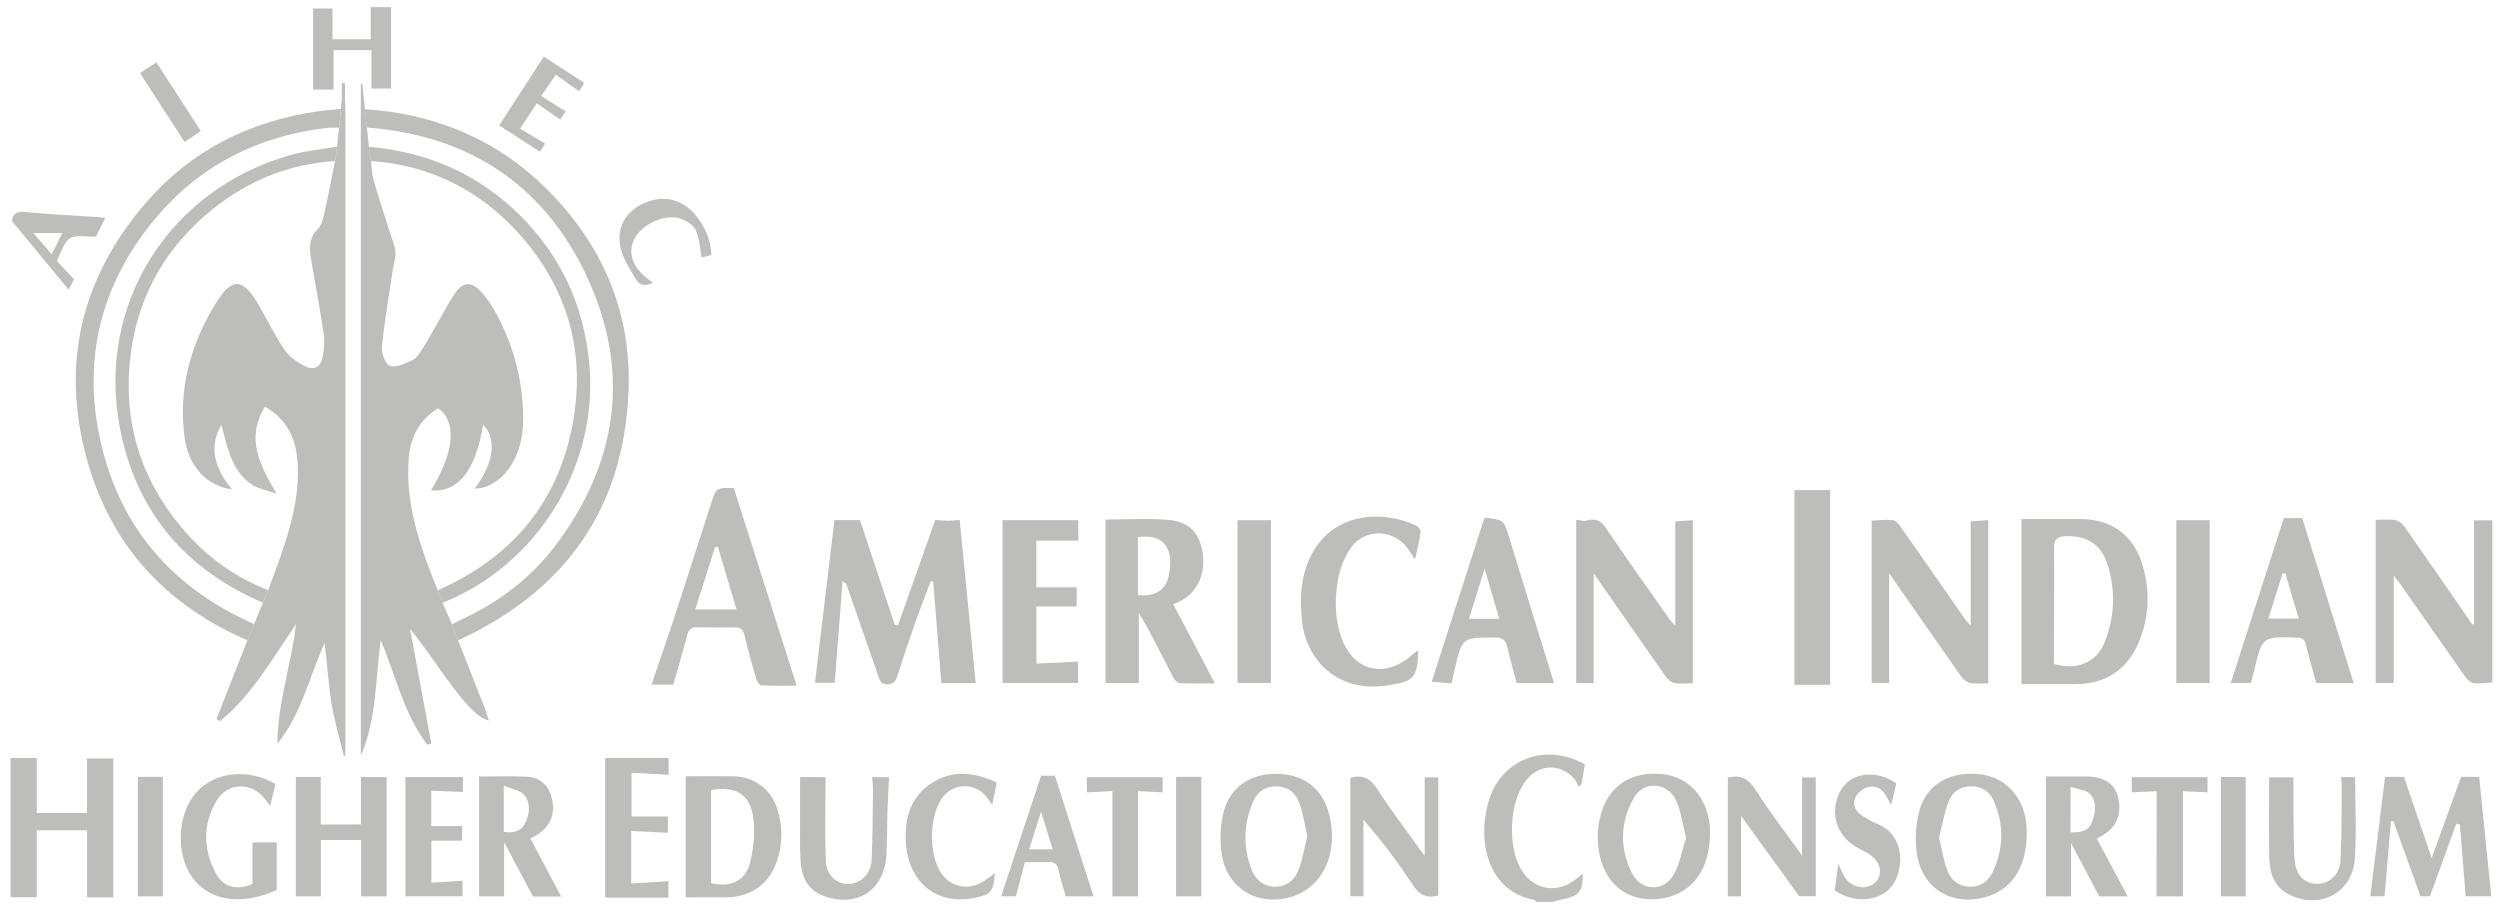 <?xml version="1.0" encoding="utf-8"?>
<!-- Generator: Adobe Illustrator 24.1.0, SVG Export Plug-In . SVG Version: 6.00 Build 0)  -->
<svg version="1.1" id="Layer_1_xA0_Image_1_" xmlns="http://www.w3.org/2000/svg" xmlns:xlink="http://www.w3.org/1999/xlink"
	 x="0px" y="0px" viewBox="0 0 286.08 104.64" style="enable-background:new 0 0 286.08 104.64;" xml:space="preserve">
<style type="text/css">
	.st0{fill:#0000;fill-opacity: 0;}
	.st1{fill:#bdbdbb;}
</style>
<g>
	<path class="st0" d="M175.77,103.2c-58.35,0-116.7,0-175.05,0c0-34.24,0-68.48,0-102.72c94.96,0,189.92,0,284.88,0
		c0,34.24,0,68.48,0,102.72c-35.97,0-71.94,0-107.91,0c0.36-0.09,0.71-0.2,1.07-0.28c1.95-0.39,2.38-0.92,2.35-2.93
		c-0.46,0.35-0.88,0.71-1.35,1c-1.95,1.18-4.17,0.7-5.48-1.15c-1.86-2.63-1.65-8.15,0.41-10.62c1.5-1.8,3.83-1.87,5.41-0.15
		c0.25,0.27,0.38,0.65,0.56,0.97c0.1-0.1,0.21-0.2,0.31-0.3c0.13-0.77,0.26-1.54,0.38-2.27c-4.65-2.62-9.84-0.47-11.11,4.56
		c-0.26,1.03-0.42,2.12-0.41,3.19c0.03,3.86,1.94,7.07,5.71,7.75C175.63,102.99,175.7,103.12,175.77,103.2z M52.42,73.28
		c12.2-5.61,18.96-15.01,19.51-28.48c0.36-8.92-2.86-16.6-9.15-22.96c-5.78-5.85-12.87-8.8-21.02-9.35c-0.1-0.98-0.2-1.96-0.31-2.94
		c-0.05,0.01-0.1,0.01-0.16,0.02c0,25.63,0,51.26,0,76.89c1.81-4.14,1.66-8.61,2.27-13.22c1.77,4.19,2.68,8.49,5.33,11.97
		c0.16-0.04,0.31-0.08,0.47-0.13c-0.81-4.38-1.63-8.75-2.44-13.13c1.49,1.82,2.75,3.73,4.1,5.58c2.48,3.4,3.59,4.5,4.92,4.93
		c-0.18-0.55-0.32-1.04-0.5-1.52C54.43,78.38,53.42,75.83,52.42,73.28z M39.12,11.27c-0.03,0.4-0.07,0.8-0.1,1.2
		c-0.91,0.09-1.83,0.15-2.73,0.29c-7.74,1.14-14.38,4.44-19.53,10.38c-7.73,8.92-9.96,19.19-6.52,30.43
		c2.85,9.33,9.09,15.84,18.07,19.71c-1.18,3.01-2.36,6.02-3.54,9.03c0.14,0.08,0.28,0.15,0.42,0.23c3.62-2.98,5.92-7.03,8.69-11.11
		c-0.58,4.8-2.13,9.11-2.13,13.68c2.75-3.4,3.64-7.64,5.39-11.5c0.32,2.31,0.43,4.62,0.79,6.89c0.32,2.01,0.92,3.98,1.4,5.96
		c0.04,0.06,0.08,0.12,0.12,0.18c0.02-0.07,0.03-0.13,0.05-0.2c0.01-0.28,0.03-0.56,0.03-0.84c0-24.25,0-48.5,0-72.75
		c0-0.52-0.03-1.03-0.05-1.55c0-0.59,0-1.17,0-1.76c-0.12,0-0.24,0-0.36-0.01C39.12,10.1,39.12,10.68,39.12,11.27z M107.02,59.5
		c-1.43,4.05-2.85,8.05-4.27,12.06c-0.12-0.02-0.25-0.04-0.37-0.06c-1.33-4.02-2.67-8.05-3.98-11.99c-1.01,0-1.91,0-2.92,0
		c-0.74,6.19-1.49,12.4-2.23,18.62c0.86,0,1.59,0,2.26,0c0.3-3.92,0.6-7.77,0.9-11.62c0.33,0.15,0.42,0.31,0.48,0.49
		c1.21,3.46,2.41,6.92,3.61,10.38c0.17,0.5,0.28,0.94,1,0.92c0.7-0.01,0.96-0.29,1.16-0.91c0.68-2.13,1.39-4.24,2.13-6.34
		c0.54-1.53,1.14-3.03,1.71-4.54c0.09,0.02,0.19,0.04,0.28,0.06c0.31,3.87,0.62,7.74,0.93,11.59c1.38,0,2.67,0,3.93,0
		c-0.62-6.26-1.22-12.45-1.83-18.65c-0.55,0.03-0.98,0.09-1.41,0.08C107.94,59.58,107.47,59.53,107.02,59.5z M231.32,78.29
		c2.08,0,4.1,0,6.12,0c3.48,0,6.04-1.67,7.35-4.91c1.21-3,1.26-6.07,0.25-9.12c-1.04-3.14-3.6-4.87-6.93-4.86
		c-2.26,0.01-4.52,0-6.79,0C231.32,65.72,231.32,71.91,231.32,78.29z M134.26,69.14c0.32-0.14,0.53-0.23,0.74-0.33
		c1.98-0.97,2.98-3.09,2.61-5.54c-0.34-2.27-1.54-3.59-3.94-3.78c-2.39-0.19-4.81-0.04-7.17-0.04c0,6.35,0,12.54,0,18.71
		c1.32,0,2.57,0,3.8,0c0-2.74,0-5.4,0-8.07c1.43,2.44,2.66,4.93,3.93,7.4c0.15,0.29,0.49,0.66,0.75,0.68
		c1.33,0.07,2.67,0.03,4.03,0.03C137.41,75.14,135.84,72.16,134.26,69.14z M283.11,71.39c-0.07,0.03-0.14,0.06-0.21,0.09
		c-2.58-3.74-5.15-7.48-7.76-11.2c-0.23-0.33-0.66-0.67-1.04-0.74c-0.68-0.12-1.4-0.03-2.25-0.03c0,6.27,0,12.47,0,18.66
		c0.67,0,1.37,0,2.06,0c0-4.04,0-8.07,0-12.27c0.3,0.38,0.53,0.64,0.73,0.92c2.49,3.56,4.97,7.13,7.48,10.68
		c0.22,0.31,0.6,0.64,0.94,0.69c0.64,0.09,1.31-0.03,2.13-0.07c0-6.19,0-12.39,0-18.56c-0.68,0-1.39,0-2.09,0
		C283.11,63.47,283.11,67.43,283.11,71.39z M77.05,78.35c0.55-1.99,1.1-3.82,1.55-5.67c0.17-0.69,0.49-0.92,1.15-0.91
		c1.44,0.02,2.88,0.04,4.31,0.01c0.7-0.02,0.95,0.29,1.11,0.94c0.4,1.66,0.86,3.31,1.34,4.95c0.09,0.29,0.36,0.74,0.57,0.75
		c1.33,0.07,2.66,0.03,4.05,0.03c-2.43-7.65-4.81-15.15-7.19-22.62c-2.03-0.03-2.02-0.03-2.62,1.84c-1.45,4.51-2.9,9.02-4.37,13.53
		c-0.78,2.37-1.61,4.73-2.43,7.14C75.44,78.35,76.22,78.35,77.05,78.35z M214.18,78.14c0.61,0,1.31,0,2,0c0-4.09,0-8.19,0-12.55
		c2.83,4.06,5.5,7.93,8.21,11.77c0.24,0.34,0.63,0.7,1.01,0.78c0.64,0.13,1.33,0.04,2.12,0.04c0-6.23,0-12.45,0-18.67
		c-0.63,0.04-1.33,0.09-2.01,0.14c0,3.98,0,7.88,0,11.93c-0.29-0.32-0.5-0.51-0.65-0.74c-2.48-3.56-4.96-7.13-7.45-10.69
		c-0.2-0.28-0.54-0.62-0.85-0.65c-0.77-0.06-1.54,0.04-2.38,0.07C214.18,65.74,214.18,71.9,214.18,78.14z M180.37,59.47
		c0,6.32,0,12.51,0,18.68c0.62,0,1.32,0,2,0c0-4.1,0-8.19,0-12.55c2.83,4.07,5.51,7.93,8.22,11.78c0.24,0.34,0.64,0.69,1.01,0.77
		c0.64,0.13,1.33,0.03,2.11,0.03c0-6.24,0-12.46,0-18.66c-0.64,0.05-1.34,0.1-2.01,0.14c0,3.98,0,7.88,0,11.94
		c-0.3-0.34-0.5-0.53-0.66-0.76c-2.27-3.23-4.56-6.44-6.78-9.7c-0.68-1.01-1.19-2.05-2.71-1.57
		C181.24,59.67,180.85,59.52,180.37,59.47z M1.21,86.75c0,5.36,0,10.65,0,15.92c1.03,0,2.01,0,3,0c0-2.56,0-5.05,0-7.65
		c1.92,0,3.85,0,5.75,0c0,2.65,0,5.14,0,7.67c1.02,0,1.99,0,3,0c0-5.33,0-10.62,0-15.89c-1.05,0-2.05,0-3.01,0c0,2.14,0,4.18,0,6.23
		c-1.97,0-3.86,0-5.74,0c0-2.16,0-4.21,0-6.28C3.19,86.75,2.24,86.75,1.21,86.75z M261.34,59.29c-2.03,6.3-4.05,12.56-6.08,18.86
		c0.74,0,1.47,0,2.32,0c0.12-0.45,0.25-0.94,0.36-1.43c0.92-3.9,0.92-3.88,4.86-3.76c0.62,0.02,0.91,0.19,1.06,0.82
		c0.36,1.5,0.8,2.97,1.19,4.38c1.46,0,2.8,0,4.27,0c-1.97-6.33-3.92-12.6-5.88-18.87C262.77,59.29,262.11,59.29,261.34,59.29z
		 M169.85,59.32c-1.99,6.19-4,12.42-6.02,18.71c0.77,0.06,1.47,0.12,2.27,0.18c0.12-0.53,0.24-1.07,0.36-1.6
		c0.86-3.68,0.86-3.65,4.64-3.65c0.86,0,1.19,0.32,1.38,1.1c0.32,1.39,0.72,2.75,1.08,4.11c1.48,0,2.88,0,4.27,0
		c-1.71-5.54-3.41-11.01-5.08-16.49c-0.66-2.17-0.63-2.18-2.75-2.43C169.96,59.24,169.93,59.27,169.85,59.32z M278.26,98.2
		c-1.15-3.36-2.17-6.35-3.17-9.29c-0.78,0-1.48,0-2.16,0c-0.57,4.58-1.12,9.1-1.69,13.66c0.58,0,1.08,0,1.63,0
		c0.25-2.87,0.49-5.72,0.73-8.57c0.09-0.01,0.18-0.02,0.28-0.03c1.03,2.86,2.06,5.72,3.1,8.6c0.38,0,0.76,0,1.08,0
		c1.02-2.81,2.02-5.56,3.02-8.31c0.14,0.03,0.27,0.06,0.41,0.1c0.22,2.74,0.44,5.48,0.66,8.21c1.04,0,1.98,0,2.93,0
		c-0.46-4.59-0.92-9.12-1.38-13.66c-0.75,0-1.43,0-2.07,0C280.55,91.89,279.47,94.87,278.26,98.2z M162.3,74.4
		c-0.37,0.27-0.59,0.42-0.79,0.59c-3.13,2.75-6.74,1.77-8.07-2.2c-0.75-2.25-0.72-4.57-0.25-6.85c0.23-1.14,0.73-2.3,1.39-3.25
		c1.64-2.36,5.15-2.16,6.65,0.28c0.16,0.27,0.35,0.52,0.7,1.03c0.27-1.27,0.5-2.18,0.63-3.11c0.03-0.22-0.22-0.61-0.44-0.72
		c-3.88-1.88-9.66-1.61-12.16,3.52c-1.08,2.21-1.19,4.53-1.02,6.89c0.39,5.17,4.3,8.56,9.42,7.89
		C161.83,78.02,162.2,77.65,162.3,74.4z M114.72,78.15c2.93,0,5.78,0,8.65,0c0-0.8,0-1.61,0-2.44c-1.61,0.08-3.17,0.15-4.77,0.23
		c0-2.29,0-4.37,0-6.54c1.6,0,3.1,0,4.61,0c0-0.82,0-1.55,0-2.2c-1.58,0-3.08,0-4.62,0c0-1.8,0-3.57,0-5.33c1.67,0,3.24,0,4.8,0
		c0-0.8,0-1.6,0-2.35c-2.95,0-5.8,0-8.67,0C114.72,65.74,114.72,71.93,114.72,78.15z M41.3,94.34c-1.57,0-3.06,0-4.6,0
		c0-1.88,0-3.66,0-5.44c-0.99,0-1.93,0-2.85,0c0,4.6,0,9.16,0,13.67c0.98,0,1.88,0,2.87,0c0-2.15,0-4.28,0-6.46
		c1.58,0,3.06,0,4.61,0c0,2.22,0,4.35,0,6.46c1.02,0,1.96,0,2.92,0c0-4.57,0-9.11,0-13.66c-1.03,0-2,0-2.95,0
		C41.3,90.73,41.3,92.48,41.3,94.34z M78.47,102.69c1.46,0,2.85-0.04,4.23,0.01c2.94,0.1,5.18-1.33,6.14-3.99
		c0.72-2.01,0.75-4.06,0.11-6.1c-0.73-2.32-2.67-3.74-5.11-3.77c-1.78-0.02-3.56,0-5.38,0C78.47,93.47,78.47,97.99,78.47,102.69z
		 M195.68,95.26c-0.01-0.12-0.01-0.48-0.04-0.84c-0.36-3.27-2.4-5.49-5.35-5.83c-3.38-0.38-5.94,1.13-6.96,4.15
		c-0.6,1.78-0.66,3.6-0.21,5.41c0.87,3.51,3.76,5.32,7.33,4.61C193.73,102.12,195.68,99.42,195.68,95.26z M209.42,78.36
		c0-7.42,0-14.84,0-22.28c-1.38,0-2.72,0-4.08,0c0,7.44,0,14.82,0,22.28C206.73,78.36,208.04,78.36,209.42,78.36z M145.99,88.55
		c-3.05,0-5.35,1.63-6.02,4.6c-0.33,1.47-0.41,3.1-0.17,4.59c0.62,4.01,4.23,6.08,8.12,4.84c2.95-0.94,4.72-3.9,4.48-7.5
		C152.13,90.92,149.79,88.54,145.99,88.55z M231.93,95.31c-0.01-0.21-0.01-0.65-0.06-1.09c-0.31-3.1-2.47-5.35-5.39-5.64
		c-3.44-0.34-6.12,1.21-6.89,4.35c-0.39,1.61-0.48,3.43-0.18,5.05c0.73,3.92,4.26,5.8,8.07,4.58
		C230.32,101.66,231.91,99.14,231.93,95.31z M239.94,95.95c2.11-0.96,2.9-2.5,2.47-4.6c-0.35-1.68-1.63-2.53-3.81-2.52
		c-1.5,0.01-3.01,0-4.48,0c0,4.67,0,9.22,0,13.73c0.98,0,1.88,0,2.87,0c0-1.97,0-3.88,0-6.11c1.19,2.25,2.22,4.21,3.23,6.11
		c1.12,0,2.2,0,3.25,0C242.29,100.37,241.14,98.2,239.94,95.95z M60.69,95.94c1.98-0.88,2.83-2.33,2.53-4.19
		c-0.28-1.75-1.28-2.79-2.99-2.88c-1.82-0.09-3.64-0.02-5.42-0.02c0,4.67,0,9.2,0,13.72c0.96,0,1.89,0,2.87,0c0-1.99,0-3.93,0-6.2
		c1.22,2.29,2.27,4.28,3.3,6.21c1.11,0,2.16,0,3.22,0C63.03,100.34,61.86,98.14,60.69,95.94z M163.03,97.95
		c-1.95-2.72-3.8-5.11-5.43-7.65c-0.81-1.27-1.69-1.68-3.09-1.29c0,4.51,0,9.02,0,13.55c0.53,0,1.03,0,1.5,0c0-2.96,0-5.86,0-8.77
		c2.02,2.37,3.89,4.78,5.55,7.33c0.76,1.16,1.51,1.78,3.02,1.35c0-4.49,0-9.01,0-13.52c-0.52,0-1.05,0-1.56,0
		C163.03,91.88,163.03,94.73,163.03,97.95z M199.24,102.57c0-3.03,0-5.95,0-9.21c2.35,3.24,4.5,6.23,6.65,9.19c0.59,0,1.21,0,1.9,0
		c0-4.58,0-9.1,0-13.59c-0.52,0-1.05,0-1.57,0c0,2.93,0,5.79,0,8.94c-1.89-2.64-3.69-4.98-5.27-7.45c-0.8-1.26-1.66-1.86-3.22-1.46
		c0,4.49,0,9.01,0,13.58C198.19,102.57,198.68,102.57,199.24,102.57z M31.53,89.72c-3.19-1.82-6.91-1.41-9.03,0.92
		c-2.23,2.43-2.45,7.09-0.47,9.8c1.97,2.69,5.58,3.22,9.64,1.41c0-1.83,0-3.64,0-5.45c-0.97,0-1.87,0-2.78,0c0,1.6,0,3.17,0,4.76
		c-1.8,0.75-3.32,0.39-4.2-1.25c-1.44-2.71-1.5-5.54,0.05-8.22c1.3-2.24,4.17-2.24,5.67-0.14c0.14,0.19,0.28,0.38,0.5,0.68
		C31.14,91.31,31.33,90.54,31.53,89.72z M69.26,86.74c0,5.33,0,10.64,0,15.97c2.47,0,4.85,0,7.23,0c0-0.65,0-1.27,0-1.89
		c-1.44,0.09-2.82,0.18-4.26,0.27c0-2.05,0-3.99,0-6.01c1.43,0.07,2.81,0.14,4.2,0.21c0-0.69,0-1.3,0-1.87c-1.44,0-2.81,0-4.16,0
		c0-1.68,0-3.29,0-5c1.49,0.08,2.9,0.16,4.24,0.23c0-0.75,0-1.33,0-1.92C74.06,86.74,71.68,86.74,69.26,86.74z M267.88,88.92
		c0.03,0.37,0.08,0.6,0.07,0.83c-0.03,2.9,0.02,5.81-0.14,8.71c-0.09,1.67-1.29,2.71-2.68,2.68c-1.45-0.02-2.44-0.99-2.57-2.75
		c-0.13-1.9-0.11-3.81-0.14-5.72c-0.02-1.25,0-2.51,0-3.72c-0.96,0-1.93,0-2.78,0c0,3.06-0.03,6.05,0.01,9.03
		c0.02,1.78,0.45,3.43,2.19,4.34c3.49,1.83,7.32-0.1,7.6-3.99c0.22-3.11,0.04-6.26,0.04-9.41
		C269.17,88.92,268.59,88.92,267.88,88.92z M94.47,88.93c-1.07,0-2.04,0-2.92,0c0,1.61,0,3.15,0,4.7c0,1.59-0.05,3.19,0.04,4.78
		c0.1,1.85,0.74,3.43,2.67,4.13c3.78,1.38,6.94-0.65,7.16-4.65c0.1-1.83,0.08-3.66,0.14-5.49c0.04-1.17,0.11-2.34,0.17-3.45
		c-0.73,0-1.31,0-1.94,0c0.04,0.5,0.1,0.93,0.1,1.36c-0.03,2.67-0.04,5.33-0.15,8c-0.05,1.17-0.57,2.18-1.73,2.66
		c-1.65,0.69-3.42-0.42-3.51-2.41C94.37,95.38,94.47,92.2,94.47,88.93z M141.61,59.53c0,6.22,0,12.41,0,18.62c1.26,0,2.52,0,3.82,0
		c0-6.2,0-12.43,0-18.62C144.16,59.53,142.93,59.53,141.61,59.53z M249.04,59.53c0,6.23,0,12.42,0,18.62c1.27,0,2.53,0,3.82,0
		c0-6.21,0-12.43,0-18.62C251.58,59.53,250.35,59.53,249.04,59.53z M49.35,90.48c1.29,0.06,2.42,0.11,3.61,0.16
		c0-0.58,0-1.15,0-1.71c-2.2,0-4.37,0-6.58,0c0,4.57,0,9.12,0,13.64c2.2,0,4.36,0,6.54,0c0-0.6,0-1.18,0-1.78
		c-1.21,0.08-2.37,0.15-3.56,0.23c0-1.71,0-3.24,0-4.81c1.21,0,2.35,0,3.51,0c0-0.58,0-1.12,0-1.67c-1.22,0-2.38,0-3.53,0
		C49.35,93.18,49.35,91.91,49.35,90.48z M117.28,98.66c0.94,0,1.82,0.03,2.69-0.01c0.66-0.03,1.01,0.2,1.15,0.88
		c0.23,1.04,0.55,2.05,0.82,3.04c1.11,0,2.13,0,3.18,0c-1.49-4.65-2.96-9.26-4.41-13.8c-0.57,0-1.11,0-1.59,0
		c-1.53,4.61-3.03,9.16-4.56,13.79c0.63,0,1.16,0,1.68,0C116.59,101.26,116.93,100,117.28,98.66z M113.85,99.92
		c-0.45,0.33-0.81,0.61-1.19,0.87c-1.67,1.13-3.74,0.81-4.88-0.75c-1.56-2.13-1.49-6.75,0.12-8.83c1.26-1.63,3.7-1.65,4.97-0.03
		c0.2,0.26,0.38,0.53,0.67,0.93c0.2-0.99,0.36-1.75,0.52-2.55c-2.48-1.17-4.95-1.49-7.34-0.01c-2.47,1.53-3.2,4.01-3.07,6.72
		c0.22,4.76,3.58,7.41,8,6.46C113.42,102.34,113.68,102.02,113.85,99.92z M209.94,101.89c2.38,1.64,5.56,1.23,6.81-0.87
		c1.13-1.91,1.22-5.57-2.06-6.81c-0.52-0.19-0.99-0.52-1.47-0.8c-0.82-0.47-1.27-1.24-0.92-2.1c0.21-0.52,0.84-1.07,1.39-1.23
		c0.9-0.26,1.72,0.12,2.18,1.04c0.14,0.29,0.31,0.56,0.55,0.99c0.23-0.97,0.41-1.74,0.59-2.48c-2.36-1.64-5.27-1.23-6.41,0.88
		c-1.27,2.34-0.5,5.07,1.81,6.4c0.62,0.36,1.3,0.64,1.85,1.09c0.39,0.33,0.76,0.85,0.84,1.34c0.17,1.02-0.31,1.79-1.34,2.1
		c-1.01,0.31-2.22-0.23-2.74-1.21c-0.19-0.35-0.34-0.72-0.65-1.39C210.19,100.11,210.07,101.01,209.94,101.89z M246.79,90.54
		c0,4.08,0,8.05,0,12.03c1,0,1.94,0,3.02,0c0-4,0-7.99,0-12.04c1.03,0.05,1.93,0.09,2.81,0.13c0-0.66,0-1.2,0-1.73
		c-2.93,0-5.82,0-8.67,0c0,0.59,0,1.16,0,1.73C244.92,90.63,245.82,90.59,246.79,90.54z M127.29,90.52c0,4.09,0,8.06,0,12.05
		c0.98,0,1.92,0,2.93,0c0-4.01,0-7.98,0-12.04c0.98,0.05,1.88,0.09,2.83,0.14c0-0.62,0-1.19,0-1.73c-2.92,0-5.8,0-8.68,0
		c0,0.59,0,1.16,0,1.74C125.35,90.63,126.26,90.58,127.29,90.52z M42.51,5.74c0,1.48,0,2.93,0,4.4c0.82,0,1.56,0,2.24,0
		c0-3.16,0-6.25,0-9.31c-0.85,0-1.59,0-2.33,0c0,1.26,0,2.44,0,3.67c-1.46,0-2.87,0-4.37,0c0-1.25,0-2.43,0-3.52
		c-0.84,0-1.58,0-2.22,0c0,3.14,0,6.19,0,9.28c0.85,0,1.59,0,2.34,0c0-1.51,0-2.96,0-4.51C39.61,5.74,41.02,5.74,42.51,5.74z
		 M137.47,102.58c0-4.61,0-9.12,0-13.68c-0.97,0-1.91,0-2.89,0c0,4.58,0,9.13,0,13.68C135.56,102.58,136.46,102.58,137.47,102.58z
		 M254.14,88.91c0,4.58,0,9.13,0,13.66c1.02,0,1.95,0,2.84,0c0-4.61,0-9.15,0-13.66C255.98,88.91,255.07,88.91,254.14,88.91z
		 M15.77,88.9c0,4.63,0,9.14,0,13.67c1,0,1.94,0,2.86,0c0-4.6,0-9.14,0-13.67C17.64,88.9,16.74,88.9,15.77,88.9z M8.48,31.96
		c-0.68-0.73-1.33-1.42-1.97-2.1c1.26-2.98,1.26-2.98,4.27-2.77c0.07,0,0.14-0.05,0.23-0.09c0.33-0.66,0.67-1.33,1.04-2.07
		c-0.28-0.03-0.51-0.07-0.74-0.09c-2.82-0.19-5.65-0.33-8.47-0.59c-0.9-0.09-1.34,0.13-1.49,1.01c2.14,2.6,4.29,5.21,6.5,7.88
		C8.08,32.73,8.28,32.35,8.48,31.96z M61.93,10.99c0.59-0.86,1.12-1.64,1.67-2.44c0.92,0.65,1.76,1.25,2.68,1.89
		c0.22-0.36,0.4-0.67,0.58-0.97c-1.61-1.05-3.13-2.03-4.62-3c-1.73,2.66-3.41,5.25-5.11,7.87c1.52,0.99,3.06,1.98,4.59,2.97
		c0.02,0.01,0.06-0.03,0.16-0.07c0.15-0.24,0.33-0.53,0.51-0.82c-0.97-0.58-1.88-1.12-2.86-1.71c0.68-1.03,1.28-1.95,1.9-2.89
		c0.97,0.67,1.82,1.25,2.69,1.85c0.21-0.32,0.4-0.61,0.62-0.94C63.81,12.16,62.9,11.59,61.93,10.99z M81.4,29.19
		c-0.08-1.88-0.79-3.4-1.94-4.73c-1.59-1.85-3.91-2.23-6.17-1.03c-1.99,1.06-2.87,3.07-2.14,5.38c0.35,1.11,1.04,2.12,1.63,3.14
		c0.45,0.78,1.13,0.8,1.93,0.37c-2.24-1.5-2.95-3.17-2.15-4.92c0.78-1.7,3.46-3,5.27-2.41c0.67,0.22,1.49,0.7,1.76,1.28
		c0.44,0.93,0.48,2.04,0.71,3.17C80.51,29.41,80.95,29.3,81.4,29.19z M16.02,8.36c1.73,2.68,3.41,5.29,5.1,7.89
		c0.69-0.46,1.3-0.87,1.86-1.25c-1.72-2.66-3.39-5.25-5.08-7.86C17.28,7.54,16.69,7.93,16.02,8.36z"/>
	<path class="st1" d="M175.77,103.2c-0.07-0.08-0.14-0.21-0.22-0.23c-3.77-0.68-5.68-3.88-5.71-7.75c-0.01-1.06,0.15-2.15,0.41-3.19
		c1.26-5.03,6.45-7.18,11.11-4.56c-0.12,0.73-0.25,1.5-0.38,2.27c-0.1,0.1-0.21,0.2-0.31,0.3c-0.18-0.33-0.31-0.7-0.56-0.97
		c-1.58-1.72-3.91-1.65-5.41,0.15c-2.06,2.47-2.27,7.99-0.41,10.62c1.32,1.86,3.53,2.33,5.48,1.15c0.47-0.28,0.88-0.65,1.35-1
		c0.03,2.01-0.41,2.54-2.35,2.93c-0.36,0.07-0.72,0.18-1.07,0.28C177.05,103.2,176.41,103.2,175.77,103.2z"/>
	<path class="st1" d="M39.33,86.44c-0.48-1.99-1.07-3.95-1.4-5.96c-0.36-2.27-0.48-4.58-0.79-6.89c-1.75,3.87-2.64,8.11-5.39,11.5
		c0-4.57,1.55-8.88,2.13-13.68c-2.78,4.08-5.07,8.13-8.69,11.11c-0.14-0.08-0.28-0.15-0.42-0.23c1.18-3.01,2.36-6.02,3.54-9.03
		c0.26-0.62,0.51-1.23,0.77-1.85c0.34-0.82,0.68-1.63,1.02-2.45c0.2-0.48,0.4-0.96,0.6-1.44c0.64-1.8,1.35-3.57,1.92-5.39
		c0.94-2.97,1.64-6,1.44-9.15c-0.17-2.67-1.11-4.93-3.74-6.44c-2.21,3.6-0.63,6.62,1.33,9.96c-1.12-0.4-2.01-0.54-2.71-0.98
		c-2.51-1.58-2.85-4.34-3.62-6.89c-1.56,2.75-0.59,5.11,1.23,7.37c-2.87-0.36-4.99-2.64-5.43-5.95c-0.74-5.53,0.68-10.61,3.54-15.29
		c1.89-3.09,3.14-2.99,4.96,0.17c0.99,1.72,1.86,3.53,2.99,5.16c0.55,0.8,1.48,1.43,2.38,1.86c0.98,0.47,1.72,0.01,1.93-1.09
		c0.16-0.85,0.25-1.76,0.13-2.6c-0.41-2.8-0.93-5.58-1.41-8.36c-0.23-1.32-0.39-2.56,0.7-3.67c0.42-0.42,0.62-1.12,0.76-1.73
		c0.45-2.02,0.83-4.05,1.24-6.07c0.08-0.55,0.15-1.1,0.23-1.65c0.08-0.72,0.15-1.44,0.23-2.17c0.07-0.72,0.15-1.44,0.22-2.15
		c0.03-0.4,0.07-0.8,0.1-1.2c0.12,0.01,0.24,0.01,0.36,0.02c0.02,0.52,0.05,1.03,0.05,1.55c0,24.25,0,48.5,0,72.75
		c0,0.28-0.02,0.56-0.03,0.84C39.44,86.41,39.38,86.41,39.33,86.44z"/>
	<path class="st1" d="M52.42,73.28c1.01,2.55,2.02,5.11,3.02,7.67c0.19,0.47,0.32,0.97,0.5,1.52c-1.33-0.44-2.44-1.53-4.92-4.93
		c-1.35-1.85-2.61-3.77-4.1-5.58c0.81,4.38,1.63,8.75,2.44,13.13c-0.16,0.04-0.31,0.08-0.47,0.13c-2.65-3.48-3.56-7.78-5.33-11.97
		c-0.61,4.61-0.46,9.07-2.27,13.22c0-25.63,0-51.26,0-76.89c0.05-0.01,0.1-0.01,0.16-0.02c0.1,0.98,0.2,1.96,0.31,2.94
		c0.07,0.7,0.15,1.4,0.22,2.1c0.08,0.74,0.16,1.48,0.24,2.21c0.08,0.54,0.16,1.08,0.24,1.62c0.09,0.71,0.08,1.45,0.27,2.12
		c0.59,2.05,1.27,4.08,1.91,6.12c0.23,0.72,0.55,1.44,0.61,2.18c0.06,0.65-0.2,1.33-0.3,2c-0.44,2.95-0.96,5.89-1.25,8.85
		c-0.07,0.73,0.45,2.04,0.95,2.18c0.75,0.2,1.76-0.3,2.58-0.69c0.46-0.22,0.79-0.78,1.09-1.25c0.54-0.84,1.02-1.71,1.52-2.57
		c0.74-1.27,1.4-2.6,2.23-3.81c0.94-1.37,1.92-1.38,3.02-0.13c0.53,0.59,1.01,1.25,1.4,1.93c2.1,3.66,3.23,7.62,3.37,11.83
		c0.08,2.3-0.26,4.54-1.66,6.48c-1.02,1.41-2.57,2.29-3.89,2.23c2.19-2.81,2.58-5.73,0.98-7.3c-0.77,4.61-2.46,7.77-5.97,7.52
		c2.68-4.41,2.99-7.84,0.82-9.4c-2.16,1.3-3.18,3.3-3.37,5.73c-0.42,5.37,1.37,10.26,3.33,15.12c0.18,0.47,0.36,0.95,0.55,1.42
		c0.36,0.82,0.72,1.65,1.08,2.47C51.95,72.06,52.18,72.67,52.42,73.28z"/>
	<path class="st1" d="M107.02,59.5c0.45,0.03,0.92,0.09,1.39,0.09c0.43,0,0.86-0.05,1.41-0.08c0.61,6.2,1.22,12.39,1.83,18.65
		c-1.26,0-2.55,0-3.93,0c-0.31-3.85-0.62-7.72-0.93-11.59c-0.09-0.02-0.19-0.04-0.28-0.06c-0.57,1.51-1.17,3.02-1.71,4.54
		c-0.74,2.1-1.46,4.22-2.13,6.34c-0.2,0.62-0.46,0.9-1.16,0.91c-0.73,0.01-0.83-0.42-1-0.92c-1.19-3.46-2.4-6.92-3.61-10.38
		c-0.06-0.17-0.15-0.33-0.48-0.49c-0.3,3.85-0.6,7.7-0.9,11.62c-0.67,0-1.4,0-2.26,0c0.75-6.22,1.49-12.43,2.23-18.62
		c1,0,1.9,0,2.92,0c1.31,3.94,2.64,7.96,3.98,11.99c0.12,0.02,0.25,0.04,0.37,0.06C104.17,67.55,105.59,63.54,107.02,59.5z"/>
	<path class="st1" d="M39.02,12.46c-0.07,0.72-0.15,1.44-0.22,2.15c-0.52,0.01-1.04-0.03-1.55,0.04
		c-7.81,0.96-14.4,4.29-19.46,10.34c-6.19,7.41-8.39,15.95-6.32,25.36c2.2,9.98,8.26,16.94,17.61,21.07
		c-0.26,0.62-0.51,1.23-0.77,1.85c-8.98-3.87-15.21-10.38-18.07-19.71C6.8,42.32,9.02,32.05,16.76,23.13
		c5.15-5.94,11.79-9.24,19.53-10.38C37.19,12.62,38.11,12.56,39.02,12.46z"/>
	<path class="st1" d="M41.97,14.59c-0.07-0.7-0.15-1.4-0.22-2.1c8.15,0.55,15.24,3.51,21.02,9.35c6.29,6.36,9.51,14.04,9.15,22.96
		c-0.54,13.47-7.31,22.87-19.51,28.48c-0.23-0.61-0.47-1.21-0.7-1.82c0.35-0.18,0.7-0.38,1.06-0.55c4.24-1.96,7.91-4.7,10.73-8.41
		c7.19-9.49,8.71-19.9,3.73-30.7C62.35,21.21,53.7,15.48,41.97,14.59z"/>
	<path class="st1" d="M231.32,78.29c0-6.38,0-12.57,0-18.89c2.28,0,4.53,0.01,6.79,0c3.33-0.01,5.89,1.72,6.93,4.86
		c1.01,3.05,0.97,6.12-0.25,9.12c-1.31,3.25-3.87,4.92-7.35,4.91C235.42,78.29,233.4,78.29,231.32,78.29z M235.03,75.97
		c2.61,0.78,4.85-0.14,5.78-2.4c1.2-2.94,1.31-5.98,0.35-8.99c-0.73-2.32-2.42-3.34-4.85-3.22c-0.88,0.04-1.27,0.36-1.26,1.3
		c0.03,3.46,0,6.93-0.01,10.4C235.03,74.04,235.03,75.02,235.03,75.97z"/>
	<path class="st1" d="M134.26,69.14c1.59,3.02,3.15,6,4.76,9.06c-1.36,0-2.7,0.04-4.03-0.03c-0.27-0.01-0.61-0.39-0.75-0.68
		c-1.27-2.47-2.5-4.96-3.93-7.4c0,2.67,0,5.33,0,8.07c-1.23,0-2.48,0-3.8,0c0-6.18,0-12.37,0-18.71c2.36,0,4.78-0.15,7.17,0.04
		c2.4,0.19,3.6,1.51,3.94,3.78c0.37,2.44-0.63,4.57-2.61,5.54C134.79,68.91,134.58,69,134.26,69.14z M130.21,61.46
		c0,1.17,0,2.28,0,3.39c0,1.09,0,2.19,0,3.26c2.06,0.17,3.19-0.6,3.54-2.27C134.41,62.73,133.11,61.03,130.21,61.46z"/>
	<path class="st1" d="M283.11,71.39c0-3.96,0-7.91,0-11.85c0.7,0,1.41,0,2.09,0c0,6.17,0,12.37,0,18.56
		c-0.82,0.04-1.49,0.16-2.13,0.07c-0.34-0.05-0.73-0.38-0.94-0.69c-2.51-3.55-4.99-7.12-7.48-10.68c-0.2-0.28-0.43-0.54-0.73-0.92
		c0,4.2,0,8.23,0,12.27c-0.69,0-1.39,0-2.06,0c0-6.2,0-12.39,0-18.66c0.86,0,1.57-0.09,2.25,0.03c0.38,0.07,0.8,0.41,1.04,0.74
		c2.61,3.72,5.18,7.47,7.76,11.2C282.97,71.45,283.04,71.42,283.11,71.39z"/>
	<path class="st1" d="M77.05,78.35c-0.83,0-1.61,0-2.5,0c0.82-2.41,1.65-4.77,2.43-7.14c1.47-4.5,2.92-9.02,4.37-13.53
		c0.6-1.86,0.59-1.87,2.62-1.84c2.37,7.47,4.75,14.97,7.19,22.62c-1.39,0-2.73,0.03-4.05-0.03c-0.21-0.01-0.49-0.46-0.57-0.75
		c-0.48-1.64-0.95-3.29-1.34-4.95c-0.16-0.65-0.41-0.96-1.11-0.94c-1.44,0.03-2.88,0.01-4.31-0.01c-0.66-0.01-0.98,0.22-1.15,0.91
		C78.15,74.54,77.6,76.36,77.05,78.35z M82.15,62.58c-0.11,0-0.21,0-0.32-0.01c-0.75,2.36-1.5,4.73-2.27,7.17c1.64,0,3.1,0,4.72,0
		C83.54,67.25,82.85,64.91,82.15,62.58z"/>
	<path class="st1" d="M214.18,78.14c0-6.24,0-12.4,0-18.56c0.84-0.04,1.61-0.14,2.38-0.07c0.3,0.03,0.65,0.37,0.85,0.65
		c2.5,3.55,4.97,7.13,7.45,10.69c0.16,0.22,0.36,0.41,0.65,0.74c0-4.05,0-7.95,0-11.93c0.68-0.05,1.38-0.1,2.01-0.14
		c0,6.21,0,12.43,0,18.67c-0.79,0-1.47,0.09-2.12-0.04c-0.38-0.08-0.77-0.44-1.01-0.78c-2.71-3.84-5.38-7.71-8.21-11.77
		c0,4.36,0,8.45,0,12.55C215.49,78.14,214.79,78.14,214.18,78.14z"/>
	<path class="st1" d="M180.37,59.47c0.48,0.05,0.87,0.21,1.18,0.11c1.52-0.48,2.03,0.56,2.71,1.57c2.22,3.26,4.51,6.47,6.78,9.7
		c0.16,0.22,0.36,0.41,0.66,0.76c0-4.06,0-7.96,0-11.94c0.67-0.05,1.37-0.1,2.01-0.14c0,6.21,0,12.43,0,18.66
		c-0.78,0-1.46,0.09-2.11-0.03c-0.38-0.07-0.78-0.43-1.01-0.77c-2.71-3.84-5.38-7.71-8.22-11.78c0,4.36,0,8.45,0,12.55
		c-0.68,0-1.38,0-2,0C180.37,71.97,180.37,65.78,180.37,59.47z"/>
	<path class="st1" d="M1.21,86.75c1.03,0,1.98,0,3,0c0,2.06,0,4.11,0,6.28c1.88,0,3.77,0,5.74,0c0-2.05,0-4.1,0-6.23
		c0.95,0,1.96,0,3.01,0c0,5.27,0,10.56,0,15.89c-1.01,0-1.99,0-3,0c0-2.53,0-5.02,0-7.67c-1.9,0-3.82,0-5.75,0c0,2.6,0,5.1,0,7.65
		c-0.98,0-1.96,0-3,0C1.21,97.4,1.21,92.11,1.21,86.75z"/>
	<path class="st1" d="M261.34,59.29c0.76,0,1.43,0,2.11,0c1.95,6.27,3.9,12.54,5.88,18.87c-1.47,0-2.81,0-4.27,0
		c-0.39-1.41-0.84-2.88-1.19-4.38c-0.15-0.63-0.44-0.8-1.06-0.82c-3.94-0.12-3.94-0.14-4.86,3.76c-0.12,0.49-0.25,0.98-0.36,1.43
		c-0.84,0-1.58,0-2.32,0C257.29,71.85,259.31,65.59,261.34,59.29z M259.57,70.79c1.28,0,2.33,0,3.48,0
		c-0.53-1.79-1.03-3.48-1.53-5.17c-0.11,0-0.21,0-0.32-0.01C260.68,67.29,260.15,68.96,259.57,70.79z"/>
	<path class="st1" d="M169.85,59.32c0.08-0.04,0.12-0.08,0.15-0.08c2.12,0.25,2.09,0.26,2.75,2.43c1.67,5.48,3.37,10.95,5.08,16.49
		c-1.39,0-2.79,0-4.27,0c-0.36-1.35-0.76-2.72-1.08-4.11c-0.18-0.77-0.51-1.1-1.38-1.1c-3.78,0-3.78-0.03-4.64,3.65
		c-0.12,0.54-0.24,1.07-0.36,1.6c-0.8-0.06-1.5-0.12-2.27-0.18C165.84,71.74,167.85,65.51,169.85,59.32z M168.1,70.81
		c1.18,0,2.24,0,3.46,0c-0.55-1.89-1.07-3.67-1.67-5.74C169.24,67.12,168.69,68.89,168.1,70.81z"/>
	<path class="st1" d="M278.26,98.2c1.21-3.33,2.29-6.31,3.37-9.3c0.64,0,1.32,0,2.07,0c0.46,4.54,0.92,9.07,1.38,13.66
		c-0.94,0-1.88,0-2.93,0c-0.22-2.73-0.44-5.47-0.66-8.21c-0.14-0.03-0.27-0.06-0.41-0.1c-1,2.75-2,5.5-3.02,8.31
		c-0.33,0-0.71,0-1.08,0c-1.04-2.88-2.07-5.74-3.1-8.6c-0.09,0.01-0.18,0.02-0.28,0.03c-0.24,2.85-0.49,5.7-0.73,8.57
		c-0.55,0-1.05,0-1.63,0c0.56-4.56,1.12-9.08,1.69-13.66c0.68,0,1.38,0,2.16,0C276.09,91.85,277.11,94.84,278.26,98.2z"/>
	<path class="st1" d="M162.3,74.4c-0.1,3.25-0.46,3.63-3.94,4.08c-5.12,0.67-9.03-2.73-9.42-7.89c-0.18-2.36-0.06-4.67,1.02-6.89
		c2.49-5.13,8.28-5.39,12.16-3.52c0.22,0.11,0.47,0.5,0.44,0.72c-0.13,0.93-0.36,1.84-0.63,3.11c-0.35-0.51-0.53-0.77-0.7-1.03
		c-1.5-2.44-5.01-2.64-6.65-0.28c-0.66,0.95-1.16,2.12-1.39,3.25c-0.47,2.28-0.49,4.6,0.25,6.85c1.32,3.97,4.94,4.94,8.07,2.2
		C161.71,74.81,161.93,74.67,162.3,74.4z"/>
	<path class="st1" d="M114.72,78.15c0-6.22,0-12.41,0-18.63c2.87,0,5.72,0,8.67,0c0,0.75,0,1.55,0,2.35c-1.56,0-3.13,0-4.8,0
		c0,1.76,0,3.52,0,5.33c1.54,0,3.04,0,4.62,0c0,0.65,0,1.38,0,2.2c-1.51,0-3.01,0-4.61,0c0,2.17,0,4.25,0,6.54
		c1.6-0.08,3.16-0.15,4.77-0.23c0,0.83,0,1.63,0,2.44C120.5,78.15,117.65,78.15,114.72,78.15z"/>
	<path class="st1" d="M41.3,94.34c0-1.86,0-3.61,0-5.42c0.95,0,1.92,0,2.95,0c0,4.55,0,9.09,0,13.66c-0.97,0-1.91,0-2.92,0
		c0-2.11,0-4.24,0-6.46c-1.55,0-3.03,0-4.61,0c0,2.18,0,4.31,0,6.46c-0.98,0-1.89,0-2.87,0c0-4.51,0-9.07,0-13.67
		c0.92,0,1.86,0,2.85,0c0,1.78,0,3.55,0,5.44C38.24,94.34,39.73,94.34,41.3,94.34z"/>
	<path class="st1" d="M78.47,102.69c0-4.69,0-9.22,0-13.86c1.82,0,3.6-0.02,5.38,0c2.44,0.03,4.38,1.45,5.11,3.77
		c0.64,2.03,0.61,4.08-0.11,6.1c-0.96,2.66-3.2,4.08-6.14,3.99C81.31,102.65,79.93,102.69,78.47,102.69z M81.37,101.05
		c2.25,0.55,3.97-0.26,4.48-2.4c0.38-1.59,0.56-3.32,0.37-4.93c-0.33-2.8-1.94-3.79-4.85-3.32C81.37,93.93,81.37,97.45,81.37,101.05
		z"/>
	<path class="st1" d="M195.68,95.26c0,4.16-1.95,6.86-5.23,7.5c-3.56,0.7-6.46-1.1-7.33-4.61c-0.45-1.81-0.38-3.64,0.21-5.41
		c1.02-3.02,3.58-4.53,6.96-4.15c2.95,0.34,4.99,2.56,5.35,5.83C195.67,94.78,195.67,95.14,195.68,95.26z M192.94,95.87
		c-0.39-1.5-0.55-3-1.15-4.29c-0.98-2.09-3.71-2.26-4.82-0.29c-1.58,2.79-1.67,5.8-0.2,8.66c1.07,2.08,3.67,2.12,4.79,0.07
		C192.25,98.78,192.49,97.29,192.94,95.87z"/>
	<path class="st1" d="M209.42,78.36c-1.38,0-2.69,0-4.08,0c0-7.47,0-14.84,0-22.28c1.36,0,2.69,0,4.08,0
		C209.42,63.52,209.42,70.94,209.42,78.36z"/>
	<path class="st1" d="M145.99,88.55c3.81,0,6.14,2.37,6.41,6.53c0.24,3.6-1.54,6.56-4.48,7.5c-3.89,1.24-7.5-0.83-8.12-4.84
		c-0.23-1.49-0.16-3.12,0.17-4.59C140.64,90.18,142.94,88.55,145.99,88.55z M149.6,95.66c-0.3-1.28-0.48-2.55-0.9-3.73
		c-0.4-1.15-1.26-1.91-2.6-1.94c-1.39-0.04-2.28,0.69-2.77,1.88c-1.03,2.49-1.08,5.05-0.14,7.57c0.44,1.18,1.33,2,2.7,2.03
		c1.32,0.02,2.24-0.75,2.68-1.87C149.06,98.36,149.26,97.01,149.6,95.66z"/>
	<path class="st1" d="M231.93,95.31c-0.02,3.83-1.61,6.35-4.45,7.26c-3.82,1.22-7.34-0.66-8.07-4.58c-0.3-1.62-0.22-3.44,0.18-5.05
		c0.77-3.14,3.45-4.69,6.89-4.35c2.93,0.29,5.08,2.54,5.39,5.64C231.92,94.66,231.92,95.1,231.93,95.31z M221.89,95.83
		c0.32,1.34,0.51,2.6,0.95,3.78c0.41,1.09,1.29,1.82,2.54,1.86c1.25,0.04,2.15-0.63,2.66-1.7c1.25-2.65,1.29-5.38,0.14-8.07
		c-0.46-1.07-1.34-1.74-2.63-1.72c-1.28,0.02-2.18,0.66-2.58,1.77C222.48,93.08,222.23,94.48,221.89,95.83z"/>
	<path class="st1" d="M239.94,95.95c1.2,2.25,2.35,4.42,3.53,6.63c-1.04,0-2.12,0-3.25,0c-1.01-1.91-2.04-3.86-3.23-6.11
		c0,2.23,0,4.13,0,6.11c-0.99,0-1.89,0-2.87,0c0-4.51,0-9.06,0-13.73c1.47,0,2.98,0,4.48,0c2.18-0.01,3.46,0.83,3.81,2.52
		C242.84,93.45,242.05,94.98,239.94,95.95z M236.93,95.24c1.09,0.04,2-0.09,2.43-1.1c0.47-1.11,0.61-2.35-0.19-3.27
		c-0.44-0.5-1.4-0.54-2.23-0.83C236.93,91.97,236.93,93.56,236.93,95.24z"/>
	<path class="st1" d="M60.69,95.94c1.17,2.21,2.33,4.41,3.52,6.65c-1.06,0-2.11,0-3.22,0c-1.03-1.93-2.08-3.92-3.3-6.21
		c0,2.27,0,4.2,0,6.2c-0.98,0-1.91,0-2.87,0c0-4.52,0-9.05,0-13.72c1.78,0,3.6-0.07,5.42,0.02c1.71,0.08,2.71,1.13,2.99,2.88
		C63.52,93.6,62.67,95.05,60.69,95.94z M57.65,89.9c0,2.03,0,3.64,0,5.29c1.01,0.15,1.9,0.01,2.4-0.92c0.57-1.07,0.7-2.32-0.04-3.28
		C59.58,90.44,58.59,90.31,57.65,89.9z"/>
	<path class="st1" d="M163.03,97.95c0-3.22,0-6.07,0-9c0.51,0,1.04,0,1.56,0c0,4.5,0,9.03,0,13.52c-1.5,0.43-2.26-0.19-3.02-1.35
		c-1.66-2.55-3.53-4.96-5.55-7.33c0,2.91,0,5.81,0,8.77c-0.48,0-0.97,0-1.5,0c0-4.53,0-9.04,0-13.55c1.4-0.39,2.28,0.02,3.09,1.29
		C159.23,92.84,161.08,95.23,163.03,97.95z"/>
	<path class="st1" d="M199.24,102.57c-0.56,0-1.05,0-1.52,0c0-4.56,0-9.08,0-13.58c1.57-0.4,2.42,0.2,3.22,1.46
		c1.58,2.48,3.38,4.81,5.27,7.45c0-3.15,0-6.01,0-8.94c0.52,0,1.05,0,1.57,0c0,4.49,0,9.01,0,13.59c-0.69,0-1.31,0-1.9,0
		c-2.15-2.97-4.3-5.95-6.65-9.19C199.24,96.62,199.24,99.54,199.24,102.57z"/>
	<path class="st1" d="M31.53,89.72c-0.2,0.82-0.39,1.58-0.62,2.51c-0.22-0.3-0.36-0.49-0.5-0.68c-1.5-2.1-4.37-2.1-5.67,0.14
		c-1.55,2.67-1.49,5.51-0.05,8.22c0.88,1.65,2.4,2,4.2,1.25c0-1.58,0-3.16,0-4.76c0.91,0,1.81,0,2.78,0c0,1.81,0,3.63,0,5.45
		c-4.06,1.8-7.67,1.28-9.64-1.41c-1.98-2.71-1.75-7.37,0.47-9.8C24.63,88.31,28.35,87.9,31.53,89.72z"/>
	<path class="st1" d="M69.26,86.74c2.42,0,4.8,0,7.25,0c0,0.59,0,1.17,0,1.92c-1.34-0.07-2.75-0.15-4.24-0.23c0,1.7,0,3.32,0,5
		c1.36,0,2.73,0,4.16,0c0,0.57,0,1.18,0,1.87c-1.39-0.07-2.77-0.14-4.2-0.21c0,2.02,0,3.96,0,6.01c1.44-0.09,2.82-0.18,4.26-0.27
		c0,0.62,0,1.24,0,1.89c-2.38,0-4.77,0-7.23,0C69.26,97.38,69.26,92.07,69.26,86.74z"/>
	<path class="st1" d="M267.88,88.92c0.7,0,1.28,0,1.62,0c0,3.16,0.18,6.3-0.04,9.41c-0.28,3.89-4.11,5.82-7.6,3.99
		c-1.74-0.91-2.17-2.56-2.19-4.34c-0.04-2.98-0.01-5.97-0.01-9.03c0.84,0,1.81,0,2.78,0c0,1.22-0.01,2.47,0,3.72
		c0.03,1.91,0.01,3.82,0.14,5.72c0.12,1.76,1.12,2.73,2.57,2.75c1.38,0.02,2.59-1.02,2.68-2.68c0.15-2.9,0.11-5.81,0.14-8.71
		C267.96,89.52,267.92,89.28,267.88,88.92z"/>
	<path class="st1" d="M94.47,88.93c0,3.27-0.1,6.45,0.04,9.62c0.09,1.99,1.86,3.1,3.51,2.41c1.16-0.48,1.68-1.5,1.73-2.66
		c0.11-2.66,0.11-5.33,0.15-8c0.01-0.43-0.06-0.86-0.1-1.36c0.63,0,1.21,0,1.94,0c-0.06,1.12-0.13,2.29-0.17,3.45
		c-0.06,1.83-0.04,3.67-0.14,5.49c-0.22,4-3.38,6.03-7.16,4.65c-1.93-0.7-2.57-2.28-2.67-4.13c-0.09-1.59-0.03-3.19-0.04-4.78
		c0-1.54,0-3.09,0-4.7C92.43,88.93,93.4,88.93,94.47,88.93z"/>
	<path class="st1" d="M141.61,59.53c1.32,0,2.55,0,3.82,0c0,6.19,0,12.42,0,18.62c-1.3,0-2.56,0-3.82,0
		C141.61,71.95,141.61,65.75,141.61,59.53z"/>
	<path class="st1" d="M249.04,59.53c1.31,0,2.54,0,3.82,0c0,6.19,0,12.41,0,18.62c-1.29,0-2.55,0-3.82,0
		C249.04,71.96,249.04,65.76,249.04,59.53z"/>
	<path class="st1" d="M49.35,90.48c0,1.44,0,2.7,0,4.05c1.14,0,2.31,0,3.53,0c0,0.56,0,1.09,0,1.67c-1.16,0-2.3,0-3.51,0
		c0,1.57,0,3.1,0,4.81c1.19-0.08,2.35-0.15,3.56-0.23c0,0.6,0,1.18,0,1.78c-2.18,0-4.35,0-6.54,0c0-4.52,0-9.07,0-13.64
		c2.21,0,4.38,0,6.58,0c0,0.56,0,1.13,0,1.71C51.78,90.59,50.64,90.53,49.35,90.48z"/>
	<path class="st1" d="M117.28,98.66c-0.35,1.34-0.68,2.6-1.03,3.9c-0.52,0-1.05,0-1.68,0c1.53-4.63,3.04-9.18,4.56-13.79
		c0.48,0,1.02,0,1.59,0c1.45,4.55,2.92,9.15,4.41,13.8c-1.05,0-2.07,0-3.18,0c-0.27-0.99-0.6-2.01-0.82-3.04
		c-0.15-0.68-0.49-0.91-1.15-0.88C119.1,98.68,118.22,98.66,117.28,98.66z M120.46,97.19c-0.43-1.4-0.83-2.7-1.33-4.32
		c-0.53,1.68-0.94,2.97-1.36,4.32C118.71,97.19,119.53,97.19,120.46,97.19z"/>
	<path class="st1" d="M113.85,99.92c-0.17,2.1-0.43,2.42-2.2,2.8c-4.42,0.95-7.77-1.7-8-6.46c-0.13-2.71,0.6-5.19,3.07-6.72
		c2.39-1.48,4.86-1.16,7.34,0.01c-0.16,0.8-0.32,1.56-0.52,2.55c-0.29-0.4-0.47-0.68-0.67-0.93c-1.27-1.61-3.7-1.6-4.97,0.03
		c-1.62,2.08-1.68,6.7-0.12,8.83c1.14,1.56,3.21,1.89,4.88,0.75C113.04,100.53,113.4,100.25,113.85,99.92z"/>
	<path class="st1" d="M209.94,101.89c0.12-0.88,0.24-1.77,0.42-3.04c0.31,0.67,0.46,1.04,0.65,1.39c0.53,0.97,1.73,1.52,2.74,1.21
		c1.03-0.31,1.51-1.09,1.34-2.1c-0.08-0.48-0.45-1.01-0.84-1.34c-0.54-0.45-1.23-0.73-1.85-1.09c-2.3-1.34-3.07-4.06-1.81-6.4
		c1.14-2.11,4.04-2.52,6.41-0.88c-0.18,0.74-0.36,1.51-0.59,2.48c-0.24-0.43-0.41-0.7-0.55-0.99c-0.46-0.92-1.28-1.3-2.18-1.04
		c-0.55,0.16-1.18,0.7-1.39,1.23c-0.35,0.86,0.11,1.62,0.92,2.1c0.48,0.28,0.95,0.6,1.47,0.8c3.27,1.23,3.19,4.9,2.06,6.81
		C215.5,103.12,212.33,103.53,209.94,101.89z"/>
	<path class="st1" d="M246.79,90.54c-0.97,0.04-1.87,0.09-2.85,0.13c0-0.57,0-1.14,0-1.73c2.85,0,5.74,0,8.67,0
		c0,0.52,0,1.06,0,1.73c-0.88-0.04-1.77-0.08-2.81-0.13c0,4.05,0,8.03,0,12.04c-1.08,0-2.01,0-3.02,0
		C246.79,98.59,246.79,94.62,246.79,90.54z"/>
	<path class="st1" d="M127.29,90.52c-1.03,0.06-1.94,0.11-2.92,0.16c0-0.58,0-1.15,0-1.74c2.88,0,5.76,0,8.68,0
		c0,0.55,0,1.12,0,1.73c-0.95-0.05-1.85-0.09-2.83-0.14c0,4.06,0,8.03,0,12.04c-1.01,0-1.94,0-2.93,0
		C127.29,98.58,127.29,94.62,127.29,90.52z"/>
	<path class="st1" d="M42.51,5.74c-1.49,0-2.9,0-4.34,0c0,1.55,0,3,0,4.51c-0.75,0-1.49,0-2.34,0c0-3.08,0-6.14,0-9.28
		c0.64,0,1.38,0,2.22,0c0,1.09,0,2.27,0,3.52c1.5,0,2.91,0,4.37,0c0-1.23,0-2.41,0-3.67c0.74,0,1.48,0,2.33,0c0,3.06,0,6.15,0,9.31
		c-0.69,0-1.42,0-2.24,0C42.51,8.68,42.51,7.22,42.51,5.74z"/>
	<path class="st1" d="M137.47,102.58c-1.01,0-1.92,0-2.89,0c0-4.55,0-9.1,0-13.68c0.98,0,1.91,0,2.89,0
		C137.47,93.46,137.47,97.97,137.47,102.58z"/>
	<path class="st1" d="M254.14,88.91c0.94,0,1.84,0,2.84,0c0,4.51,0,9.05,0,13.66c-0.89,0-1.83,0-2.84,0
		C254.14,98.04,254.14,93.49,254.14,88.91z"/>
	<path class="st1" d="M15.77,88.9c0.97,0,1.88,0,2.86,0c0,4.53,0,9.08,0,13.67c-0.93,0-1.86,0-2.86,0
		C15.77,98.04,15.77,93.53,15.77,88.9z"/>
	<path class="st1" d="M8.48,31.96c-0.2,0.38-0.4,0.76-0.63,1.19c-2.2-2.68-4.35-5.28-6.5-7.88c0.15-0.87,0.59-1.09,1.49-1.01
		c2.82,0.27,5.64,0.4,8.47,0.59c0.23,0.02,0.46,0.05,0.74,0.09c-0.37,0.73-0.71,1.4-1.04,2.07c-0.09,0.03-0.16,0.09-0.23,0.09
		c-3.01-0.21-3.01-0.21-4.27,2.77C7.15,30.54,7.8,31.23,8.48,31.96z M3.83,26.67c0.7,0.82,1.36,1.58,2.09,2.44
		c0.4-0.82,0.76-1.53,1.2-2.44C5.92,26.67,4.93,26.67,3.83,26.67z"/>
	<path class="st1" d="M61.93,10.99c0.97,0.61,1.88,1.17,2.8,1.75c-0.22,0.33-0.41,0.62-0.62,0.94c-0.87-0.6-1.72-1.18-2.69-1.85
		c-0.62,0.94-1.22,1.86-1.9,2.89c0.98,0.59,1.89,1.13,2.86,1.71c-0.18,0.29-0.36,0.58-0.51,0.82c-0.1,0.05-0.14,0.08-0.16,0.07
		c-1.54-0.99-3.07-1.99-4.59-2.97c1.7-2.62,3.38-5.21,5.11-7.87c1.49,0.97,3.01,1.96,4.62,3c-0.18,0.29-0.36,0.6-0.58,0.97
		C65.37,9.8,64.52,9.2,63.6,8.55C63.05,9.35,62.52,10.13,61.93,10.99z"/>
	<path class="st1" d="M81.4,29.19c-0.45,0.11-0.89,0.22-1.1,0.27c-0.23-1.13-0.27-2.25-0.71-3.17c-0.28-0.58-1.09-1.07-1.76-1.28
		c-1.8-0.59-4.49,0.71-5.27,2.41c-0.8,1.74-0.08,3.42,2.15,4.92c-0.8,0.42-1.47,0.4-1.93-0.37c-0.6-1.02-1.28-2.03-1.63-3.14
		c-0.74-2.31,0.14-4.32,2.14-5.38c2.26-1.2,4.58-0.82,6.17,1.03C80.61,25.79,81.32,27.3,81.4,29.19z"/>
	<path class="st1" d="M16.02,8.36c0.67-0.43,1.26-0.82,1.88-1.22c1.69,2.61,3.36,5.2,5.08,7.86c-0.56,0.37-1.17,0.78-1.86,1.25
		C19.43,13.65,17.75,11.04,16.02,8.36z"/>
	<path class="st1" d="M39.48,11.28c-0.12-0.01-0.24-0.01-0.36-0.02c0-0.58,0-1.16,0-1.75c0.12,0,0.24,0,0.36,0.01
		C39.48,10.11,39.48,10.7,39.48,11.28z"/>
	<path class="st1" d="M39.33,86.44c0.05-0.03,0.11-0.03,0.17-0.02c-0.02,0.07-0.03,0.13-0.05,0.2
		C39.41,86.56,39.37,86.5,39.33,86.44z"/>
	<path class="st0" d="M38.33,18.44c-0.41,2.03-0.78,4.06-1.24,6.07c-0.14,0.61-0.34,1.31-0.76,1.73c-1.09,1.11-0.93,2.36-0.7,3.67
		c0.49,2.78,1,5.56,1.41,8.36c0.12,0.85,0.04,1.75-0.13,2.6c-0.21,1.1-0.95,1.56-1.93,1.09c-0.89-0.43-1.83-1.06-2.38-1.86
		c-1.13-1.63-2-3.44-2.99-5.16c-1.82-3.16-3.07-3.26-4.96-0.17c-2.86,4.68-4.28,9.76-3.54,15.29c0.44,3.31,2.55,5.59,5.43,5.95
		c-1.82-2.26-2.79-4.62-1.23-7.37c0.76,2.55,1.11,5.31,3.62,6.89c0.7,0.44,1.59,0.59,2.71,0.98c-1.96-3.34-3.54-6.36-1.33-9.96
		c2.63,1.51,3.57,3.77,3.74,6.44c0.2,3.15-0.5,6.18-1.44,9.15c-0.57,1.82-1.28,3.6-1.92,5.39c-3.96-1.53-7.26-3.98-9.96-7.22
		c-4.8-5.76-6.73-12.43-5.77-19.82c0.88-6.77,4.1-12.35,9.46-16.62C28.48,20.64,33.11,18.76,38.33,18.44z"/>
	<path class="st0" d="M29.07,71.42c-9.35-4.12-15.42-11.08-17.61-21.07C9.39,40.95,11.58,32.4,17.78,25
		c5.06-6.05,11.65-9.38,19.46-10.34c0.51-0.06,1.04-0.03,1.55-0.04c-0.08,0.72-0.15,1.44-0.23,2.17c-1.76,0.31-3.57,0.47-5.29,0.95
		c-13.94,3.9-22.3,17.13-19.55,31.31c1.84,9.47,7.45,16.12,16.36,19.93C29.75,69.79,29.41,70.61,29.07,71.42z"/>
	<path class="st1" d="M30.09,68.97c-8.91-3.81-14.52-10.46-16.36-19.93c-2.75-14.18,5.62-27.4,19.55-31.31
		c1.72-0.48,3.52-0.64,5.29-0.95c-0.08,0.55-0.15,1.1-0.23,1.65c-5.23,0.32-9.85,2.2-13.92,5.44c-5.36,4.27-8.58,9.85-9.46,16.62
		c-0.96,7.39,0.97,14.06,5.77,19.82c2.7,3.24,6.01,5.69,9.96,7.22C30.48,68.02,30.29,68.49,30.09,68.97z"/>
	<path class="st0" d="M50.09,67.57c-1.95-4.86-3.74-9.75-3.33-15.12c0.19-2.43,1.21-4.43,3.37-5.73c2.17,1.56,1.86,4.99-0.82,9.4
		c3.51,0.25,5.2-2.91,5.97-7.52c1.6,1.57,1.2,4.49-0.98,7.3c1.31,0.07,2.87-0.82,3.89-2.23c1.4-1.94,1.74-4.18,1.66-6.48
		c-0.15-4.21-1.27-8.17-3.37-11.83c-0.39-0.69-0.87-1.34-1.4-1.93c-1.1-1.25-2.08-1.24-3.02,0.13c-0.83,1.21-1.49,2.54-2.23,3.81
		c-0.5,0.86-0.98,1.74-1.52,2.57c-0.3,0.46-0.63,1.03-1.09,1.25c-0.81,0.39-1.82,0.89-2.58,0.69c-0.5-0.13-1.02-1.45-0.95-2.18
		c0.3-2.96,0.81-5.9,1.25-8.85c0.1-0.67,0.35-1.35,0.3-2c-0.06-0.74-0.39-1.46-0.61-2.18c-0.64-2.04-1.31-4.07-1.91-6.12
		c-0.2-0.68-0.19-1.41-0.27-2.12c6.68,0.49,12.31,3.25,16.78,8.14c5.41,5.92,7.68,12.98,6.48,20.94
		C64.26,57.05,58.89,63.67,50.09,67.57z"/>
	<path class="st0" d="M41.97,14.59c11.73,0.89,20.38,6.62,25.27,17.21c4.98,10.8,3.46,21.22-3.73,30.7
		c-2.82,3.71-6.48,6.45-10.73,8.41c-0.36,0.17-0.71,0.36-1.06,0.55c-0.36-0.82-0.72-1.65-1.09-2.47
		c10.77-4.27,17.91-15.56,16.8-27.4c-0.62-6.63-3.25-12.28-7.94-16.95c-4.77-4.75-10.6-7.25-17.28-7.83
		C42.13,16.06,42.05,15.33,41.97,14.59z"/>
	<path class="st1" d="M42.21,16.8c6.68,0.58,12.51,3.09,17.28,7.83c4.69,4.67,7.32,10.32,7.94,16.95
		c1.11,11.85-6.03,23.13-16.8,27.4c-0.18-0.47-0.36-0.95-0.55-1.42c8.8-3.89,14.17-10.52,15.62-20.06
		c1.2-7.96-1.07-15.02-6.48-20.94c-4.47-4.89-10.1-7.66-16.78-8.14C42.37,17.89,42.29,17.34,42.21,16.8z"/>
	<path class="st0" d="M235.03,75.97c0-0.94,0-1.93,0-2.92c0.01-3.47,0.05-6.93,0.01-10.4c-0.01-0.95,0.38-1.26,1.26-1.3
		c2.43-0.12,4.12,0.9,4.85,3.22c0.95,3.02,0.85,6.06-0.35,8.99C239.88,75.82,237.64,76.74,235.03,75.97z"/>
	<path class="st0" d="M130.21,61.46c2.9-0.44,4.2,1.27,3.54,4.37c-0.36,1.67-1.48,2.45-3.54,2.27c0-1.07,0-2.16,0-3.26
		C130.21,63.74,130.21,62.63,130.21,61.46z"/>
	<path class="st0" d="M82.15,62.58c0.69,2.34,1.39,4.67,2.13,7.16c-1.62,0-3.09,0-4.72,0c0.77-2.44,1.52-4.81,2.27-7.17
		C81.94,62.57,82.05,62.57,82.15,62.58z"/>
	<path class="st0" d="M259.57,70.79c0.58-1.83,1.1-3.5,1.63-5.17c0.11,0,0.21,0,0.32,0.01c0.5,1.69,1,3.37,1.53,5.17
		C261.9,70.79,260.85,70.79,259.57,70.79z"/>
	<path class="st0" d="M168.1,70.81c0.6-1.92,1.15-3.69,1.79-5.74c0.6,2.07,1.12,3.85,1.67,5.74
		C170.33,70.81,169.28,70.81,168.1,70.81z"/>
	<path class="st0" d="M81.37,101.05c0-3.6,0-7.13,0-10.64c2.9-0.47,4.52,0.52,4.85,3.32c0.19,1.61,0.01,3.34-0.37,4.93
		C85.34,100.79,83.62,101.6,81.37,101.05z"/>
	<path class="st0" d="M192.94,95.87c-0.45,1.42-0.69,2.91-1.38,4.16c-1.12,2.05-3.72,2.01-4.79-0.07c-1.48-2.87-1.38-5.87,0.2-8.66
		c1.11-1.97,3.84-1.8,4.82,0.29C192.4,92.87,192.56,94.36,192.94,95.87z"/>
	<path class="st0" d="M149.6,95.66c-0.34,1.34-0.54,2.69-1.03,3.93c-0.44,1.12-1.35,1.9-2.68,1.87c-1.37-0.02-2.25-0.84-2.7-2.03
		c-0.95-2.52-0.9-5.08,0.14-7.57c0.49-1.19,1.38-1.92,2.77-1.88c1.34,0.04,2.19,0.79,2.6,1.94C149.12,93.12,149.3,94.38,149.6,95.66
		z"/>
	<path class="st0" d="M221.89,95.83c0.34-1.35,0.6-2.76,1.08-4.08c0.4-1.11,1.31-1.75,2.58-1.77c1.29-0.02,2.17,0.65,2.63,1.72
		c1.15,2.69,1.12,5.42-0.14,8.07c-0.51,1.07-1.4,1.74-2.66,1.7c-1.25-0.04-2.14-0.77-2.54-1.86
		C222.4,98.44,222.21,97.17,221.89,95.83z"/>
	<path class="st0" d="M236.93,95.24c0-1.68,0-3.26,0-5.2c0.83,0.28,1.8,0.33,2.23,0.83c0.8,0.92,0.67,2.17,0.19,3.27
		C238.93,95.14,238.02,95.28,236.93,95.24z"/>
	<path class="st0" d="M57.65,89.9c0.94,0.41,1.93,0.54,2.36,1.1c0.74,0.95,0.61,2.2,0.04,3.28c-0.5,0.93-1.39,1.07-2.4,0.92
		C57.65,93.54,57.65,91.93,57.65,89.9z"/>
	<path class="st0" d="M120.46,97.19c-0.93,0-1.75,0-2.7,0c0.42-1.35,0.83-2.64,1.36-4.32C119.63,94.49,120.03,95.79,120.46,97.19z"
		/>
	<path class="st0" d="M3.83,26.67c1.1,0,2.09,0,3.29,0c-0.45,0.91-0.8,1.62-1.2,2.44C5.19,28.25,4.53,27.49,3.83,26.67z"/>
</g>
</svg>
